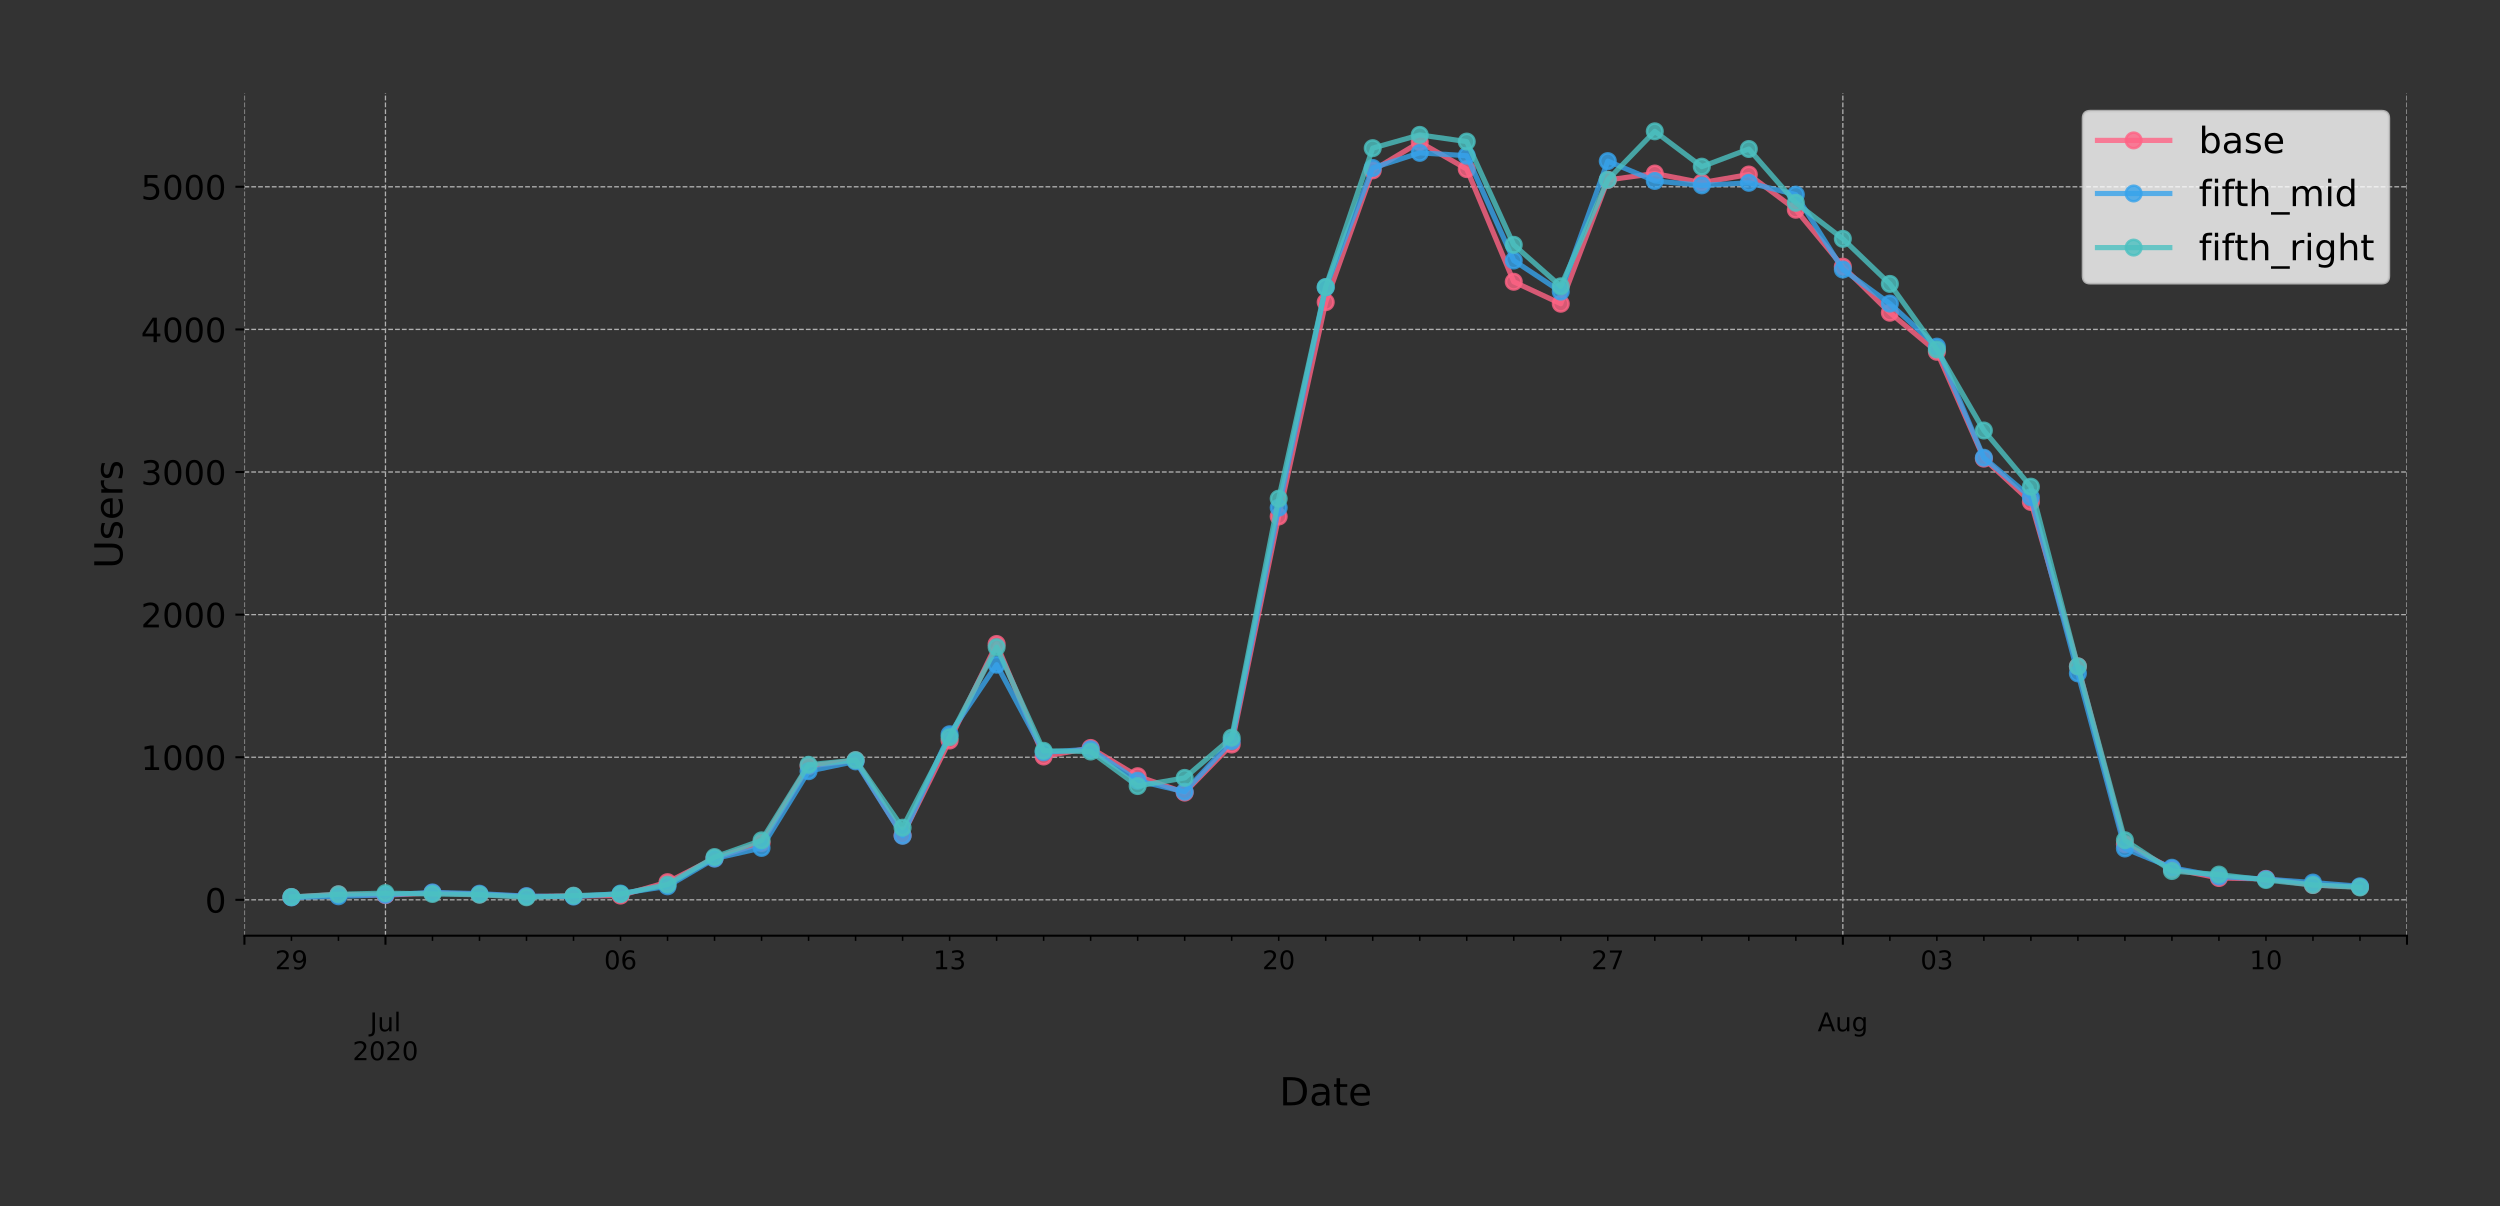 <?xml version="1.0" encoding="utf-8" standalone="no"?>
<!DOCTYPE svg PUBLIC "-//W3C//DTD SVG 1.1//EN"
  "http://www.w3.org/Graphics/SVG/1.1/DTD/svg11.dtd">
<!-- Created with matplotlib (https://matplotlib.org/) -->
<svg height="466.949pt" version="1.1" viewBox="0 0 967.602 466.949" width="967.602pt" xmlns="http://www.w3.org/2000/svg" xmlns:xlink="http://www.w3.org/1999/xlink">
 <rect x="0" y="0" width="967.602" height="466.949" fill="#333333" stroke="none"/>
 <defs>
  <style type="text/css">
*{stroke-linecap:butt;stroke-linejoin:round;}
  </style>
 </defs>
 <g id="figure_1">
  <g id="patch_1">
   <path d="M 0 466.949 
L 967.602 466.949 
L 967.602 0 
L 0 0 
z
" style="fill:none;"/>
  </g>
  <g id="axes_1">
   <g id="patch_2">
    <path d="M 94.602 362.16 
L 931.602 362.16 
L 931.602 36 
L 94.602 36 
z
" style="fill:none;"/>
   </g>
   <g id="matplotlib.axis_1">
    <g id="xtick_1">
     <g id="line2d_1">
      <path clip-path="url(#pa8a570c967)" d="M 94.602 362.16 
L 94.602 36 
" style="fill:none;stroke:#b0b0b0;stroke-dasharray:1.85,0.8;stroke-dashoffset:0;stroke-width:0.5;"/>
     </g>
     <g id="line2d_2">
      <defs>
       <path d="M 0 0 
L 0 3.5 
" id="m72b9959453" style="stroke:#000000;stroke-width:0.8;"/>
      </defs>
      <g>
       <use style="stroke:#000000;stroke-width:0.8;" x="94.602" xlink:href="#m72b9959453" y="362.16"/>
      </g>
     </g>
    </g>
    <g id="xtick_2">
     <g id="line2d_3">
      <path clip-path="url(#pa8a570c967)" d="M 149.189 362.16 
L 149.189 36 
" style="fill:none;stroke:#b0b0b0;stroke-dasharray:1.85,0.8;stroke-dashoffset:0;stroke-width:0.5;"/>
     </g>
     <g id="line2d_4">
      <g>
       <use style="stroke:#000000;stroke-width:0.8;" x="149.189" xlink:href="#m72b9959453" y="362.16"/>
      </g>
     </g>
     <g id="text_1">
      <!--  -->
      <g transform="translate(149.189 376.758)scale(0.1 -0.1)"/>
      <!--  -->
      <g transform="translate(149.189 387.956)scale(0.1 -0.1)"/>
      <!-- Jul -->
      <defs>
       <path d="M 9.812 72.906 
L 19.672 72.906 
L 19.672 5.078 
Q 19.672 -8.109 14.672 -14.062 
Q 9.672 -20.016 -1.422 -20.016 
L -5.172 -20.016 
L -5.172 -11.719 
L -2.094 -11.719 
Q 4.438 -11.719 7.125 -8.047 
Q 9.812 -4.391 9.812 5.078 
z
" id="DejaVuSans-74"/>
       <path d="M 8.5 21.578 
L 8.5 54.688 
L 17.484 54.688 
L 17.484 21.922 
Q 17.484 14.156 20.5 10.266 
Q 23.531 6.391 29.594 6.391 
Q 36.859 6.391 41.078 11.031 
Q 45.312 15.672 45.312 23.688 
L 45.312 54.688 
L 54.297 54.688 
L 54.297 0 
L 45.312 0 
L 45.312 8.406 
Q 42.047 3.422 37.719 1 
Q 33.406 -1.422 27.688 -1.422 
Q 18.266 -1.422 13.375 4.438 
Q 8.5 10.297 8.5 21.578 
z
M 31.109 56 
z
" id="DejaVuSans-117"/>
       <path d="M 9.422 75.984 
L 18.406 75.984 
L 18.406 0 
L 9.422 0 
z
" id="DejaVuSans-108"/>
      </defs>
      <g transform="translate(143.156 399.154)scale(0.1 -0.1)">
       <use xlink:href="#DejaVuSans-74"/>
       <use x="29.492" xlink:href="#DejaVuSans-117"/>
       <use x="92.871" xlink:href="#DejaVuSans-108"/>
      </g>
      <!-- 2020 -->
      <defs>
       <path d="M 19.188 8.297 
L 53.609 8.297 
L 53.609 0 
L 7.328 0 
L 7.328 8.297 
Q 12.938 14.109 22.625 23.891 
Q 32.328 33.688 34.812 36.531 
Q 39.547 41.844 41.422 45.531 
Q 43.312 49.219 43.312 52.781 
Q 43.312 58.594 39.234 62.25 
Q 35.156 65.922 28.609 65.922 
Q 23.969 65.922 18.812 64.312 
Q 13.672 62.703 7.812 59.422 
L 7.812 69.391 
Q 13.766 71.781 18.938 73 
Q 24.125 74.219 28.422 74.219 
Q 39.75 74.219 46.484 68.547 
Q 53.219 62.891 53.219 53.422 
Q 53.219 48.922 51.531 44.891 
Q 49.859 40.875 45.406 35.406 
Q 44.188 33.984 37.641 27.219 
Q 31.109 20.453 19.188 8.297 
z
" id="DejaVuSans-50"/>
       <path d="M 31.781 66.406 
Q 24.172 66.406 20.328 58.906 
Q 16.5 51.422 16.5 36.375 
Q 16.5 21.391 20.328 13.891 
Q 24.172 6.391 31.781 6.391 
Q 39.453 6.391 43.281 13.891 
Q 47.125 21.391 47.125 36.375 
Q 47.125 51.422 43.281 58.906 
Q 39.453 66.406 31.781 66.406 
z
M 31.781 74.219 
Q 44.047 74.219 50.516 64.516 
Q 56.984 54.828 56.984 36.375 
Q 56.984 17.969 50.516 8.266 
Q 44.047 -1.422 31.781 -1.422 
Q 19.531 -1.422 13.062 8.266 
Q 6.594 17.969 6.594 36.375 
Q 6.594 54.828 13.062 64.516 
Q 19.531 74.219 31.781 74.219 
z
" id="DejaVuSans-48"/>
      </defs>
      <g transform="translate(136.464 410.352)scale(0.1 -0.1)">
       <use xlink:href="#DejaVuSans-50"/>
       <use x="63.623" xlink:href="#DejaVuSans-48"/>
       <use x="127.246" xlink:href="#DejaVuSans-50"/>
       <use x="190.869" xlink:href="#DejaVuSans-48"/>
      </g>
     </g>
    </g>
    <g id="xtick_3">
     <g id="line2d_5">
      <path clip-path="url(#pa8a570c967)" d="M 713.254 362.16 
L 713.254 36 
" style="fill:none;stroke:#b0b0b0;stroke-dasharray:1.85,0.8;stroke-dashoffset:0;stroke-width:0.5;"/>
     </g>
     <g id="line2d_6">
      <g>
       <use style="stroke:#000000;stroke-width:0.8;" x="713.254" xlink:href="#m72b9959453" y="362.16"/>
      </g>
     </g>
     <g id="text_2">
      <!--  -->
      <g transform="translate(713.254 376.758)scale(0.1 -0.1)"/>
      <!--  -->
      <g transform="translate(713.254 387.956)scale(0.1 -0.1)"/>
      <!-- Aug -->
      <defs>
       <path d="M 34.188 63.188 
L 20.797 26.906 
L 47.609 26.906 
z
M 28.609 72.906 
L 39.797 72.906 
L 67.578 0 
L 57.328 0 
L 50.688 18.703 
L 17.828 18.703 
L 11.188 0 
L 0.781 0 
z
" id="DejaVuSans-65"/>
       <path d="M 45.406 27.984 
Q 45.406 37.75 41.375 43.109 
Q 37.359 48.484 30.078 48.484 
Q 22.859 48.484 18.828 43.109 
Q 14.797 37.75 14.797 27.984 
Q 14.797 18.266 18.828 12.891 
Q 22.859 7.516 30.078 7.516 
Q 37.359 7.516 41.375 12.891 
Q 45.406 18.266 45.406 27.984 
z
M 54.391 6.781 
Q 54.391 -7.172 48.188 -13.984 
Q 42 -20.797 29.203 -20.797 
Q 24.469 -20.797 20.266 -20.094 
Q 16.062 -19.391 12.109 -17.922 
L 12.109 -9.188 
Q 16.062 -11.328 19.922 -12.344 
Q 23.781 -13.375 27.781 -13.375 
Q 36.625 -13.375 41.016 -8.766 
Q 45.406 -4.156 45.406 5.172 
L 45.406 9.625 
Q 42.625 4.781 38.281 2.391 
Q 33.938 0 27.875 0 
Q 17.828 0 11.672 7.656 
Q 5.516 15.328 5.516 27.984 
Q 5.516 40.672 11.672 48.328 
Q 17.828 56 27.875 56 
Q 33.938 56 38.281 53.609 
Q 42.625 51.219 45.406 46.391 
L 45.406 54.688 
L 54.391 54.688 
z
" id="DejaVuSans-103"/>
      </defs>
      <g transform="translate(703.491 399.154)scale(0.1 -0.1)">
       <use xlink:href="#DejaVuSans-65"/>
       <use x="68.408" xlink:href="#DejaVuSans-117"/>
       <use x="131.787" xlink:href="#DejaVuSans-103"/>
      </g>
     </g>
    </g>
    <g id="xtick_4">
     <g id="line2d_7">
      <path clip-path="url(#pa8a570c967)" d="M 931.602 362.16 
L 931.602 36 
" style="fill:none;stroke:#b0b0b0;stroke-dasharray:1.85,0.8;stroke-dashoffset:0;stroke-width:0.5;"/>
     </g>
     <g id="line2d_8">
      <g>
       <use style="stroke:#000000;stroke-width:0.8;" x="931.602" xlink:href="#m72b9959453" y="362.16"/>
      </g>
     </g>
    </g>
    <g id="xtick_5">
     <g id="line2d_9">
      <defs>
       <path d="M 0 0 
L 0 2 
" id="m3f2c680d1b" style="stroke:#000000;stroke-width:0.6;"/>
      </defs>
      <g>
       <use style="stroke:#000000;stroke-width:0.6;" x="112.798" xlink:href="#m3f2c680d1b" y="362.16"/>
      </g>
     </g>
     <g id="text_3">
      <!-- 29 -->
      <defs>
       <path d="M 10.984 1.516 
L 10.984 10.5 
Q 14.703 8.734 18.5 7.812 
Q 22.312 6.891 25.984 6.891 
Q 35.75 6.891 40.891 13.453 
Q 46.047 20.016 46.781 33.406 
Q 43.953 29.203 39.594 26.953 
Q 35.25 24.703 29.984 24.703 
Q 19.047 24.703 12.672 31.312 
Q 6.297 37.938 6.297 49.422 
Q 6.297 60.641 12.938 67.422 
Q 19.578 74.219 30.609 74.219 
Q 43.266 74.219 49.922 64.516 
Q 56.594 54.828 56.594 36.375 
Q 56.594 19.141 48.406 8.859 
Q 40.234 -1.422 26.422 -1.422 
Q 22.703 -1.422 18.891 -0.688 
Q 15.094 0.047 10.984 1.516 
z
M 30.609 32.422 
Q 37.25 32.422 41.125 36.953 
Q 45.016 41.5 45.016 49.422 
Q 45.016 57.281 41.125 61.844 
Q 37.25 66.406 30.609 66.406 
Q 23.969 66.406 20.094 61.844 
Q 16.219 57.281 16.219 49.422 
Q 16.219 41.5 20.094 36.953 
Q 23.969 32.422 30.609 32.422 
z
" id="DejaVuSans-57"/>
      </defs>
      <g transform="translate(106.435 375.158)scale(0.1 -0.1)">
       <use xlink:href="#DejaVuSans-50"/>
       <use x="63.623" xlink:href="#DejaVuSans-57"/>
      </g>
     </g>
    </g>
    <g id="xtick_6">
     <g id="line2d_10">
      <g>
       <use style="stroke:#000000;stroke-width:0.6;" x="130.993" xlink:href="#m3f2c680d1b" y="362.16"/>
      </g>
     </g>
    </g>
    <g id="xtick_7">
     <g id="line2d_11">
      <g>
       <use style="stroke:#000000;stroke-width:0.6;" x="167.385" xlink:href="#m3f2c680d1b" y="362.16"/>
      </g>
     </g>
    </g>
    <g id="xtick_8">
     <g id="line2d_12">
      <g>
       <use style="stroke:#000000;stroke-width:0.6;" x="185.58" xlink:href="#m3f2c680d1b" y="362.16"/>
      </g>
     </g>
    </g>
    <g id="xtick_9">
     <g id="line2d_13">
      <g>
       <use style="stroke:#000000;stroke-width:0.6;" x="203.776" xlink:href="#m3f2c680d1b" y="362.16"/>
      </g>
     </g>
    </g>
    <g id="xtick_10">
     <g id="line2d_14">
      <g>
       <use style="stroke:#000000;stroke-width:0.6;" x="221.972" xlink:href="#m3f2c680d1b" y="362.16"/>
      </g>
     </g>
    </g>
    <g id="xtick_11">
     <g id="line2d_15">
      <g>
       <use style="stroke:#000000;stroke-width:0.6;" x="240.167" xlink:href="#m3f2c680d1b" y="362.16"/>
      </g>
     </g>
     <g id="text_4">
      <!-- 06 -->
      <defs>
       <path d="M 33.016 40.375 
Q 26.375 40.375 22.484 35.828 
Q 18.609 31.297 18.609 23.391 
Q 18.609 15.531 22.484 10.953 
Q 26.375 6.391 33.016 6.391 
Q 39.656 6.391 43.531 10.953 
Q 47.406 15.531 47.406 23.391 
Q 47.406 31.297 43.531 35.828 
Q 39.656 40.375 33.016 40.375 
z
M 52.594 71.297 
L 52.594 62.312 
Q 48.875 64.062 45.094 64.984 
Q 41.312 65.922 37.594 65.922 
Q 27.828 65.922 22.672 59.328 
Q 17.531 52.734 16.797 39.406 
Q 19.672 43.656 24.016 45.922 
Q 28.375 48.188 33.594 48.188 
Q 44.578 48.188 50.953 41.516 
Q 57.328 34.859 57.328 23.391 
Q 57.328 12.156 50.688 5.359 
Q 44.047 -1.422 33.016 -1.422 
Q 20.359 -1.422 13.672 8.266 
Q 6.984 17.969 6.984 36.375 
Q 6.984 53.656 15.188 63.938 
Q 23.391 74.219 37.203 74.219 
Q 40.922 74.219 44.703 73.484 
Q 48.484 72.75 52.594 71.297 
z
" id="DejaVuSans-54"/>
      </defs>
      <g transform="translate(233.805 375.158)scale(0.1 -0.1)">
       <use xlink:href="#DejaVuSans-48"/>
       <use x="63.623" xlink:href="#DejaVuSans-54"/>
      </g>
     </g>
    </g>
    <g id="xtick_12">
     <g id="line2d_16">
      <g>
       <use style="stroke:#000000;stroke-width:0.6;" x="258.363" xlink:href="#m3f2c680d1b" y="362.16"/>
      </g>
     </g>
    </g>
    <g id="xtick_13">
     <g id="line2d_17">
      <g>
       <use style="stroke:#000000;stroke-width:0.6;" x="276.559" xlink:href="#m3f2c680d1b" y="362.16"/>
      </g>
     </g>
    </g>
    <g id="xtick_14">
     <g id="line2d_18">
      <g>
       <use style="stroke:#000000;stroke-width:0.6;" x="294.754" xlink:href="#m3f2c680d1b" y="362.16"/>
      </g>
     </g>
    </g>
    <g id="xtick_15">
     <g id="line2d_19">
      <g>
       <use style="stroke:#000000;stroke-width:0.6;" x="312.95" xlink:href="#m3f2c680d1b" y="362.16"/>
      </g>
     </g>
    </g>
    <g id="xtick_16">
     <g id="line2d_20">
      <g>
       <use style="stroke:#000000;stroke-width:0.6;" x="331.146" xlink:href="#m3f2c680d1b" y="362.16"/>
      </g>
     </g>
    </g>
    <g id="xtick_17">
     <g id="line2d_21">
      <g>
       <use style="stroke:#000000;stroke-width:0.6;" x="349.341" xlink:href="#m3f2c680d1b" y="362.16"/>
      </g>
     </g>
    </g>
    <g id="xtick_18">
     <g id="line2d_22">
      <g>
       <use style="stroke:#000000;stroke-width:0.6;" x="367.537" xlink:href="#m3f2c680d1b" y="362.16"/>
      </g>
     </g>
     <g id="text_5">
      <!-- 13 -->
      <defs>
       <path d="M 12.406 8.297 
L 28.516 8.297 
L 28.516 63.922 
L 10.984 60.406 
L 10.984 69.391 
L 28.422 72.906 
L 38.281 72.906 
L 38.281 8.297 
L 54.391 8.297 
L 54.391 0 
L 12.406 0 
z
" id="DejaVuSans-49"/>
       <path d="M 40.578 39.312 
Q 47.656 37.797 51.625 33 
Q 55.609 28.219 55.609 21.188 
Q 55.609 10.406 48.188 4.484 
Q 40.766 -1.422 27.094 -1.422 
Q 22.516 -1.422 17.656 -0.516 
Q 12.797 0.391 7.625 2.203 
L 7.625 11.719 
Q 11.719 9.328 16.594 8.109 
Q 21.484 6.891 26.812 6.891 
Q 36.078 6.891 40.938 10.547 
Q 45.797 14.203 45.797 21.188 
Q 45.797 27.641 41.281 31.266 
Q 36.766 34.906 28.719 34.906 
L 20.219 34.906 
L 20.219 43.016 
L 29.109 43.016 
Q 36.375 43.016 40.234 45.922 
Q 44.094 48.828 44.094 54.297 
Q 44.094 59.906 40.109 62.906 
Q 36.141 65.922 28.719 65.922 
Q 24.656 65.922 20.016 65.031 
Q 15.375 64.156 9.812 62.312 
L 9.812 71.094 
Q 15.438 72.656 20.344 73.438 
Q 25.25 74.219 29.594 74.219 
Q 40.828 74.219 47.359 69.109 
Q 53.906 64.016 53.906 55.328 
Q 53.906 49.266 50.438 45.094 
Q 46.969 40.922 40.578 39.312 
z
" id="DejaVuSans-51"/>
      </defs>
      <g transform="translate(361.174 375.158)scale(0.1 -0.1)">
       <use xlink:href="#DejaVuSans-49"/>
       <use x="63.623" xlink:href="#DejaVuSans-51"/>
      </g>
     </g>
    </g>
    <g id="xtick_19">
     <g id="line2d_23">
      <g>
       <use style="stroke:#000000;stroke-width:0.6;" x="385.733" xlink:href="#m3f2c680d1b" y="362.16"/>
      </g>
     </g>
    </g>
    <g id="xtick_20">
     <g id="line2d_24">
      <g>
       <use style="stroke:#000000;stroke-width:0.6;" x="403.928" xlink:href="#m3f2c680d1b" y="362.16"/>
      </g>
     </g>
    </g>
    <g id="xtick_21">
     <g id="line2d_25">
      <g>
       <use style="stroke:#000000;stroke-width:0.6;" x="422.124" xlink:href="#m3f2c680d1b" y="362.16"/>
      </g>
     </g>
    </g>
    <g id="xtick_22">
     <g id="line2d_26">
      <g>
       <use style="stroke:#000000;stroke-width:0.6;" x="440.32" xlink:href="#m3f2c680d1b" y="362.16"/>
      </g>
     </g>
    </g>
    <g id="xtick_23">
     <g id="line2d_27">
      <g>
       <use style="stroke:#000000;stroke-width:0.6;" x="458.515" xlink:href="#m3f2c680d1b" y="362.16"/>
      </g>
     </g>
    </g>
    <g id="xtick_24">
     <g id="line2d_28">
      <g>
       <use style="stroke:#000000;stroke-width:0.6;" x="476.711" xlink:href="#m3f2c680d1b" y="362.16"/>
      </g>
     </g>
    </g>
    <g id="xtick_25">
     <g id="line2d_29">
      <g>
       <use style="stroke:#000000;stroke-width:0.6;" x="494.907" xlink:href="#m3f2c680d1b" y="362.16"/>
      </g>
     </g>
     <g id="text_6">
      <!-- 20 -->
      <g transform="translate(488.544 375.158)scale(0.1 -0.1)">
       <use xlink:href="#DejaVuSans-50"/>
       <use x="63.623" xlink:href="#DejaVuSans-48"/>
      </g>
     </g>
    </g>
    <g id="xtick_26">
     <g id="line2d_30">
      <g>
       <use style="stroke:#000000;stroke-width:0.6;" x="513.102" xlink:href="#m3f2c680d1b" y="362.16"/>
      </g>
     </g>
    </g>
    <g id="xtick_27">
     <g id="line2d_31">
      <g>
       <use style="stroke:#000000;stroke-width:0.6;" x="531.298" xlink:href="#m3f2c680d1b" y="362.16"/>
      </g>
     </g>
    </g>
    <g id="xtick_28">
     <g id="line2d_32">
      <g>
       <use style="stroke:#000000;stroke-width:0.6;" x="549.493" xlink:href="#m3f2c680d1b" y="362.16"/>
      </g>
     </g>
    </g>
    <g id="xtick_29">
     <g id="line2d_33">
      <g>
       <use style="stroke:#000000;stroke-width:0.6;" x="567.689" xlink:href="#m3f2c680d1b" y="362.16"/>
      </g>
     </g>
    </g>
    <g id="xtick_30">
     <g id="line2d_34">
      <g>
       <use style="stroke:#000000;stroke-width:0.6;" x="585.885" xlink:href="#m3f2c680d1b" y="362.16"/>
      </g>
     </g>
    </g>
    <g id="xtick_31">
     <g id="line2d_35">
      <g>
       <use style="stroke:#000000;stroke-width:0.6;" x="604.08" xlink:href="#m3f2c680d1b" y="362.16"/>
      </g>
     </g>
    </g>
    <g id="xtick_32">
     <g id="line2d_36">
      <g>
       <use style="stroke:#000000;stroke-width:0.6;" x="622.276" xlink:href="#m3f2c680d1b" y="362.16"/>
      </g>
     </g>
     <g id="text_7">
      <!-- 27 -->
      <defs>
       <path d="M 8.203 72.906 
L 55.078 72.906 
L 55.078 68.703 
L 28.609 0 
L 18.312 0 
L 43.219 64.594 
L 8.203 64.594 
z
" id="DejaVuSans-55"/>
      </defs>
      <g transform="translate(615.914 375.158)scale(0.1 -0.1)">
       <use xlink:href="#DejaVuSans-50"/>
       <use x="63.623" xlink:href="#DejaVuSans-55"/>
      </g>
     </g>
    </g>
    <g id="xtick_33">
     <g id="line2d_37">
      <g>
       <use style="stroke:#000000;stroke-width:0.6;" x="640.472" xlink:href="#m3f2c680d1b" y="362.16"/>
      </g>
     </g>
    </g>
    <g id="xtick_34">
     <g id="line2d_38">
      <g>
       <use style="stroke:#000000;stroke-width:0.6;" x="658.667" xlink:href="#m3f2c680d1b" y="362.16"/>
      </g>
     </g>
    </g>
    <g id="xtick_35">
     <g id="line2d_39">
      <g>
       <use style="stroke:#000000;stroke-width:0.6;" x="676.863" xlink:href="#m3f2c680d1b" y="362.16"/>
      </g>
     </g>
    </g>
    <g id="xtick_36">
     <g id="line2d_40">
      <g>
       <use style="stroke:#000000;stroke-width:0.6;" x="695.059" xlink:href="#m3f2c680d1b" y="362.16"/>
      </g>
     </g>
    </g>
    <g id="xtick_37">
     <g id="line2d_41">
      <g>
       <use style="stroke:#000000;stroke-width:0.6;" x="731.45" xlink:href="#m3f2c680d1b" y="362.16"/>
      </g>
     </g>
    </g>
    <g id="xtick_38">
     <g id="line2d_42">
      <g>
       <use style="stroke:#000000;stroke-width:0.6;" x="749.646" xlink:href="#m3f2c680d1b" y="362.16"/>
      </g>
     </g>
     <g id="text_8">
      <!-- 03 -->
      <g transform="translate(743.283 375.158)scale(0.1 -0.1)">
       <use xlink:href="#DejaVuSans-48"/>
       <use x="63.623" xlink:href="#DejaVuSans-51"/>
      </g>
     </g>
    </g>
    <g id="xtick_39">
     <g id="line2d_43">
      <g>
       <use style="stroke:#000000;stroke-width:0.6;" x="767.841" xlink:href="#m3f2c680d1b" y="362.16"/>
      </g>
     </g>
    </g>
    <g id="xtick_40">
     <g id="line2d_44">
      <g>
       <use style="stroke:#000000;stroke-width:0.6;" x="786.037" xlink:href="#m3f2c680d1b" y="362.16"/>
      </g>
     </g>
    </g>
    <g id="xtick_41">
     <g id="line2d_45">
      <g>
       <use style="stroke:#000000;stroke-width:0.6;" x="804.233" xlink:href="#m3f2c680d1b" y="362.16"/>
      </g>
     </g>
    </g>
    <g id="xtick_42">
     <g id="line2d_46">
      <g>
       <use style="stroke:#000000;stroke-width:0.6;" x="822.428" xlink:href="#m3f2c680d1b" y="362.16"/>
      </g>
     </g>
    </g>
    <g id="xtick_43">
     <g id="line2d_47">
      <g>
       <use style="stroke:#000000;stroke-width:0.6;" x="840.624" xlink:href="#m3f2c680d1b" y="362.16"/>
      </g>
     </g>
    </g>
    <g id="xtick_44">
     <g id="line2d_48">
      <g>
       <use style="stroke:#000000;stroke-width:0.6;" x="858.82" xlink:href="#m3f2c680d1b" y="362.16"/>
      </g>
     </g>
    </g>
    <g id="xtick_45">
     <g id="line2d_49">
      <g>
       <use style="stroke:#000000;stroke-width:0.6;" x="877.015" xlink:href="#m3f2c680d1b" y="362.16"/>
      </g>
     </g>
     <g id="text_9">
      <!-- 10 -->
      <g transform="translate(870.653 375.158)scale(0.1 -0.1)">
       <use xlink:href="#DejaVuSans-49"/>
       <use x="63.623" xlink:href="#DejaVuSans-48"/>
      </g>
     </g>
    </g>
    <g id="xtick_46">
     <g id="line2d_50">
      <g>
       <use style="stroke:#000000;stroke-width:0.6;" x="895.211" xlink:href="#m3f2c680d1b" y="362.16"/>
      </g>
     </g>
    </g>
    <g id="xtick_47">
     <g id="line2d_51">
      <g>
       <use style="stroke:#000000;stroke-width:0.6;" x="913.407" xlink:href="#m3f2c680d1b" y="362.16"/>
      </g>
     </g>
    </g>
    <g id="text_10">
     <!-- Date -->
     <defs>
      <path d="M 19.672 64.797 
L 19.672 8.109 
L 31.594 8.109 
Q 46.688 8.109 53.688 14.938 
Q 60.688 21.781 60.688 36.531 
Q 60.688 51.172 53.688 57.984 
Q 46.688 64.797 31.594 64.797 
z
M 9.812 72.906 
L 30.078 72.906 
Q 51.266 72.906 61.172 64.094 
Q 71.094 55.281 71.094 36.531 
Q 71.094 17.672 61.125 8.828 
Q 51.172 0 30.078 0 
L 9.812 0 
z
" id="DejaVuSans-68"/>
      <path d="M 34.281 27.484 
Q 23.391 27.484 19.188 25 
Q 14.984 22.516 14.984 16.5 
Q 14.984 11.719 18.141 8.906 
Q 21.297 6.109 26.703 6.109 
Q 34.188 6.109 38.703 11.406 
Q 43.219 16.703 43.219 25.484 
L 43.219 27.484 
z
M 52.203 31.203 
L 52.203 0 
L 43.219 0 
L 43.219 8.297 
Q 40.141 3.328 35.547 0.953 
Q 30.953 -1.422 24.312 -1.422 
Q 15.922 -1.422 10.953 3.297 
Q 6 8.016 6 15.922 
Q 6 25.141 12.172 29.828 
Q 18.359 34.516 30.609 34.516 
L 43.219 34.516 
L 43.219 35.406 
Q 43.219 41.609 39.141 45 
Q 35.062 48.391 27.688 48.391 
Q 23 48.391 18.547 47.266 
Q 14.109 46.141 10.016 43.891 
L 10.016 52.203 
Q 14.938 54.109 19.578 55.047 
Q 24.219 56 28.609 56 
Q 40.484 56 46.344 49.844 
Q 52.203 43.703 52.203 31.203 
z
" id="DejaVuSans-97"/>
      <path d="M 18.312 70.219 
L 18.312 54.688 
L 36.812 54.688 
L 36.812 47.703 
L 18.312 47.703 
L 18.312 18.016 
Q 18.312 11.328 20.141 9.422 
Q 21.969 7.516 27.594 7.516 
L 36.812 7.516 
L 36.812 0 
L 27.594 0 
Q 17.188 0 13.234 3.875 
Q 9.281 7.766 9.281 18.016 
L 9.281 47.703 
L 2.688 47.703 
L 2.688 54.688 
L 9.281 54.688 
L 9.281 70.219 
z
" id="DejaVuSans-116"/>
      <path d="M 56.203 29.594 
L 56.203 25.203 
L 14.891 25.203 
Q 15.484 15.922 20.484 11.062 
Q 25.484 6.203 34.422 6.203 
Q 39.594 6.203 44.453 7.469 
Q 49.312 8.734 54.109 11.281 
L 54.109 2.781 
Q 49.266 0.734 44.188 -0.344 
Q 39.109 -1.422 33.891 -1.422 
Q 20.797 -1.422 13.156 6.188 
Q 5.516 13.812 5.516 26.812 
Q 5.516 40.234 12.766 48.109 
Q 20.016 56 32.328 56 
Q 43.359 56 49.781 48.891 
Q 56.203 41.797 56.203 29.594 
z
M 47.219 32.234 
Q 47.125 39.594 43.094 43.984 
Q 39.062 48.391 32.422 48.391 
Q 24.906 48.391 20.391 44.141 
Q 15.875 39.891 15.188 32.172 
z
" id="DejaVuSans-101"/>
     </defs>
     <g transform="translate(495.176 427.829)scale(0.15 -0.15)">
      <use xlink:href="#DejaVuSans-68"/>
      <use x="77.002" xlink:href="#DejaVuSans-97"/>
      <use x="138.281" xlink:href="#DejaVuSans-116"/>
      <use x="177.49" xlink:href="#DejaVuSans-101"/>
     </g>
    </g>
   </g>
   <g id="matplotlib.axis_2">
    <g id="ytick_1">
     <g id="line2d_52">
      <path clip-path="url(#pa8a570c967)" d="M 94.602 348.273 
L 931.602 348.273 
" style="fill:none;stroke:#b0b0b0;stroke-dasharray:1.85,0.8;stroke-dashoffset:0;stroke-width:0.5;"/>
     </g>
     <g id="line2d_53">
      <defs>
       <path d="M 0 0 
L -3.5 0 
" id="m1c4f5cbe55" style="stroke:#000000;stroke-width:0.8;"/>
      </defs>
      <g>
       <use style="stroke:#000000;stroke-width:0.8;" x="94.602" xlink:href="#m1c4f5cbe55" y="348.273"/>
      </g>
     </g>
     <g id="text_11">
      <!-- 0 -->
      <g transform="translate(79.331 353.212)scale(0.13 -0.13)">
       <use xlink:href="#DejaVuSans-48"/>
      </g>
     </g>
    </g>
    <g id="ytick_2">
     <g id="line2d_54">
      <path clip-path="url(#pa8a570c967)" d="M 94.602 293.078 
L 931.602 293.078 
" style="fill:none;stroke:#b0b0b0;stroke-dasharray:1.85,0.8;stroke-dashoffset:0;stroke-width:0.5;"/>
     </g>
     <g id="line2d_55">
      <g>
       <use style="stroke:#000000;stroke-width:0.8;" x="94.602" xlink:href="#m1c4f5cbe55" y="293.078"/>
      </g>
     </g>
     <g id="text_12">
      <!-- 1000 -->
      <g transform="translate(54.517 298.017)scale(0.13 -0.13)">
       <use xlink:href="#DejaVuSans-49"/>
       <use x="63.623" xlink:href="#DejaVuSans-48"/>
       <use x="127.246" xlink:href="#DejaVuSans-48"/>
       <use x="190.869" xlink:href="#DejaVuSans-48"/>
      </g>
     </g>
    </g>
    <g id="ytick_3">
     <g id="line2d_56">
      <path clip-path="url(#pa8a570c967)" d="M 94.602 237.882 
L 931.602 237.882 
" style="fill:none;stroke:#b0b0b0;stroke-dasharray:1.85,0.8;stroke-dashoffset:0;stroke-width:0.5;"/>
     </g>
     <g id="line2d_57">
      <g>
       <use style="stroke:#000000;stroke-width:0.8;" x="94.602" xlink:href="#m1c4f5cbe55" y="237.882"/>
      </g>
     </g>
     <g id="text_13">
      <!-- 2000 -->
      <g transform="translate(54.517 242.821)scale(0.13 -0.13)">
       <use xlink:href="#DejaVuSans-50"/>
       <use x="63.623" xlink:href="#DejaVuSans-48"/>
       <use x="127.246" xlink:href="#DejaVuSans-48"/>
       <use x="190.869" xlink:href="#DejaVuSans-48"/>
      </g>
     </g>
    </g>
    <g id="ytick_4">
     <g id="line2d_58">
      <path clip-path="url(#pa8a570c967)" d="M 94.602 182.687 
L 931.602 182.687 
" style="fill:none;stroke:#b0b0b0;stroke-dasharray:1.85,0.8;stroke-dashoffset:0;stroke-width:0.5;"/>
     </g>
     <g id="line2d_59">
      <g>
       <use style="stroke:#000000;stroke-width:0.8;" x="94.602" xlink:href="#m1c4f5cbe55" y="182.687"/>
      </g>
     </g>
     <g id="text_14">
      <!-- 3000 -->
      <g transform="translate(54.517 187.626)scale(0.13 -0.13)">
       <use xlink:href="#DejaVuSans-51"/>
       <use x="63.623" xlink:href="#DejaVuSans-48"/>
       <use x="127.246" xlink:href="#DejaVuSans-48"/>
       <use x="190.869" xlink:href="#DejaVuSans-48"/>
      </g>
     </g>
    </g>
    <g id="ytick_5">
     <g id="line2d_60">
      <path clip-path="url(#pa8a570c967)" d="M 94.602 127.492 
L 931.602 127.492 
" style="fill:none;stroke:#b0b0b0;stroke-dasharray:1.85,0.8;stroke-dashoffset:0;stroke-width:0.5;"/>
     </g>
     <g id="line2d_61">
      <g>
       <use style="stroke:#000000;stroke-width:0.8;" x="94.602" xlink:href="#m1c4f5cbe55" y="127.492"/>
      </g>
     </g>
     <g id="text_15">
      <!-- 4000 -->
      <defs>
       <path d="M 37.797 64.312 
L 12.891 25.391 
L 37.797 25.391 
z
M 35.203 72.906 
L 47.609 72.906 
L 47.609 25.391 
L 58.016 25.391 
L 58.016 17.188 
L 47.609 17.188 
L 47.609 0 
L 37.797 0 
L 37.797 17.188 
L 4.891 17.188 
L 4.891 26.703 
z
" id="DejaVuSans-52"/>
      </defs>
      <g transform="translate(54.517 132.431)scale(0.13 -0.13)">
       <use xlink:href="#DejaVuSans-52"/>
       <use x="63.623" xlink:href="#DejaVuSans-48"/>
       <use x="127.246" xlink:href="#DejaVuSans-48"/>
       <use x="190.869" xlink:href="#DejaVuSans-48"/>
      </g>
     </g>
    </g>
    <g id="ytick_6">
     <g id="line2d_62">
      <path clip-path="url(#pa8a570c967)" d="M 94.602 72.296 
L 931.602 72.296 
" style="fill:none;stroke:#b0b0b0;stroke-dasharray:1.85,0.8;stroke-dashoffset:0;stroke-width:0.5;"/>
     </g>
     <g id="line2d_63">
      <g>
       <use style="stroke:#000000;stroke-width:0.8;" x="94.602" xlink:href="#m1c4f5cbe55" y="72.296"/>
      </g>
     </g>
     <g id="text_16">
      <!-- 5000 -->
      <defs>
       <path d="M 10.797 72.906 
L 49.516 72.906 
L 49.516 64.594 
L 19.828 64.594 
L 19.828 46.734 
Q 21.969 47.469 24.109 47.828 
Q 26.266 48.188 28.422 48.188 
Q 40.625 48.188 47.75 41.5 
Q 54.891 34.812 54.891 23.391 
Q 54.891 11.625 47.562 5.094 
Q 40.234 -1.422 26.906 -1.422 
Q 22.312 -1.422 17.547 -0.641 
Q 12.797 0.141 7.719 1.703 
L 7.719 11.625 
Q 12.109 9.234 16.797 8.062 
Q 21.484 6.891 26.703 6.891 
Q 35.156 6.891 40.078 11.328 
Q 45.016 15.766 45.016 23.391 
Q 45.016 31 40.078 35.438 
Q 35.156 39.891 26.703 39.891 
Q 22.75 39.891 18.812 39.016 
Q 14.891 38.141 10.797 36.281 
z
" id="DejaVuSans-53"/>
      </defs>
      <g transform="translate(54.517 77.235)scale(0.13 -0.13)">
       <use xlink:href="#DejaVuSans-53"/>
       <use x="63.623" xlink:href="#DejaVuSans-48"/>
       <use x="127.246" xlink:href="#DejaVuSans-48"/>
       <use x="190.869" xlink:href="#DejaVuSans-48"/>
      </g>
     </g>
    </g>
    <g id="text_17">
     <!-- Users -->
     <defs>
      <path d="M 8.688 72.906 
L 18.609 72.906 
L 18.609 28.609 
Q 18.609 16.891 22.844 11.734 
Q 27.094 6.594 36.625 6.594 
Q 46.094 6.594 50.344 11.734 
Q 54.594 16.891 54.594 28.609 
L 54.594 72.906 
L 64.5 72.906 
L 64.5 27.391 
Q 64.5 13.141 57.438 5.859 
Q 50.391 -1.422 36.625 -1.422 
Q 22.797 -1.422 15.734 5.859 
Q 8.688 13.141 8.688 27.391 
z
" id="DejaVuSans-85"/>
      <path d="M 44.281 53.078 
L 44.281 44.578 
Q 40.484 46.531 36.375 47.5 
Q 32.281 48.484 27.875 48.484 
Q 21.188 48.484 17.844 46.438 
Q 14.5 44.391 14.5 40.281 
Q 14.5 37.156 16.891 35.375 
Q 19.281 33.594 26.516 31.984 
L 29.594 31.297 
Q 39.156 29.25 43.188 25.516 
Q 47.219 21.781 47.219 15.094 
Q 47.219 7.469 41.188 3.016 
Q 35.156 -1.422 24.609 -1.422 
Q 20.219 -1.422 15.453 -0.562 
Q 10.688 0.297 5.422 2 
L 5.422 11.281 
Q 10.406 8.688 15.234 7.391 
Q 20.062 6.109 24.812 6.109 
Q 31.156 6.109 34.562 8.281 
Q 37.984 10.453 37.984 14.406 
Q 37.984 18.062 35.516 20.016 
Q 33.062 21.969 24.703 23.781 
L 21.578 24.516 
Q 13.234 26.266 9.516 29.906 
Q 5.812 33.547 5.812 39.891 
Q 5.812 47.609 11.281 51.797 
Q 16.75 56 26.812 56 
Q 31.781 56 36.172 55.266 
Q 40.578 54.547 44.281 53.078 
z
" id="DejaVuSans-115"/>
      <path d="M 41.109 46.297 
Q 39.594 47.172 37.812 47.578 
Q 36.031 48 33.891 48 
Q 26.266 48 22.188 43.047 
Q 18.109 38.094 18.109 28.812 
L 18.109 0 
L 9.078 0 
L 9.078 54.688 
L 18.109 54.688 
L 18.109 46.188 
Q 20.953 51.172 25.484 53.578 
Q 30.031 56 36.531 56 
Q 37.453 56 38.578 55.875 
Q 39.703 55.766 41.062 55.516 
z
" id="DejaVuSans-114"/>
     </defs>
     <g transform="translate(47.398 220.081)rotate(-90)scale(0.15 -0.15)">
      <use xlink:href="#DejaVuSans-85"/>
      <use x="73.193" xlink:href="#DejaVuSans-115"/>
      <use x="125.293" xlink:href="#DejaVuSans-101"/>
      <use x="186.816" xlink:href="#DejaVuSans-114"/>
      <use x="227.93" xlink:href="#DejaVuSans-115"/>
     </g>
    </g>
   </g>
   <g id="line2d_64">
    <path clip-path="url(#pa8a570c967)" d="M 112.798 347.224 
L 130.993 346.175 
L 149.189 346.451 
L 167.385 345.623 
L 185.58 346.175 
L 203.776 347.003 
L 221.972 346.783 
L 240.167 346.617 
L 258.363 341.429 
L 276.559 332.156 
L 294.754 326.25 
L 312.95 296.5 
L 331.146 294.292 
L 349.341 323.325 
L 367.537 286.62 
L 385.733 249.253 
L 403.928 292.802 
L 422.124 289.49 
L 440.32 300.419 
L 458.515 306.766 
L 476.711 288.165 
L 494.907 199.908 
L 513.102 116.949 
L 531.298 65.949 
L 549.493 55.02 
L 567.689 65.452 
L 585.885 109.056 
L 604.08 117.557 
L 622.276 69.647 
L 640.472 67.163 
L 658.667 70.696 
L 676.863 67.55 
L 695.059 81.183 
L 713.254 103.206 
L 731.45 121.034 
L 749.646 136.157 
L 767.841 177.499 
L 786.037 194.278 
L 804.233 257.918 
L 822.428 326.747 
L 840.624 336.24 
L 858.82 339.828 
L 877.015 340.159 
L 895.211 342.533 
L 913.407 343.305 
" style="fill:none;stroke:#ff6384;stroke-linecap:square;stroke-opacity:0.8;stroke-width:2;"/>
    <defs>
     <path d="M 0 3 
C 0.796 3 1.559 2.684 2.121 2.121 
C 2.684 1.559 3 0.796 3 0 
C 3 -0.796 2.684 -1.559 2.121 -2.121 
C 1.559 -2.684 0.796 -3 0 -3 
C -0.796 -3 -1.559 -2.684 -2.121 -2.121 
C -2.684 -1.559 -3 -0.796 -3 0 
C -3 0.796 -2.684 1.559 -2.121 2.121 
C -1.559 2.684 -0.796 3 0 3 
z
" id="mf365b571bc" style="stroke:#ff6384;stroke-opacity:0.8;"/>
    </defs>
    <g clip-path="url(#pa8a570c967)">
     <use style="fill:#ff6384;fill-opacity:0.8;stroke:#ff6384;stroke-opacity:0.8;" x="112.798" xlink:href="#mf365b571bc" y="347.224"/>
     <use style="fill:#ff6384;fill-opacity:0.8;stroke:#ff6384;stroke-opacity:0.8;" x="130.993" xlink:href="#mf365b571bc" y="346.175"/>
     <use style="fill:#ff6384;fill-opacity:0.8;stroke:#ff6384;stroke-opacity:0.8;" x="149.189" xlink:href="#mf365b571bc" y="346.451"/>
     <use style="fill:#ff6384;fill-opacity:0.8;stroke:#ff6384;stroke-opacity:0.8;" x="167.385" xlink:href="#mf365b571bc" y="345.623"/>
     <use style="fill:#ff6384;fill-opacity:0.8;stroke:#ff6384;stroke-opacity:0.8;" x="185.58" xlink:href="#mf365b571bc" y="346.175"/>
     <use style="fill:#ff6384;fill-opacity:0.8;stroke:#ff6384;stroke-opacity:0.8;" x="203.776" xlink:href="#mf365b571bc" y="347.003"/>
     <use style="fill:#ff6384;fill-opacity:0.8;stroke:#ff6384;stroke-opacity:0.8;" x="221.972" xlink:href="#mf365b571bc" y="346.783"/>
     <use style="fill:#ff6384;fill-opacity:0.8;stroke:#ff6384;stroke-opacity:0.8;" x="240.167" xlink:href="#mf365b571bc" y="346.617"/>
     <use style="fill:#ff6384;fill-opacity:0.8;stroke:#ff6384;stroke-opacity:0.8;" x="258.363" xlink:href="#mf365b571bc" y="341.429"/>
     <use style="fill:#ff6384;fill-opacity:0.8;stroke:#ff6384;stroke-opacity:0.8;" x="276.559" xlink:href="#mf365b571bc" y="332.156"/>
     <use style="fill:#ff6384;fill-opacity:0.8;stroke:#ff6384;stroke-opacity:0.8;" x="294.754" xlink:href="#mf365b571bc" y="326.25"/>
     <use style="fill:#ff6384;fill-opacity:0.8;stroke:#ff6384;stroke-opacity:0.8;" x="312.95" xlink:href="#mf365b571bc" y="296.5"/>
     <use style="fill:#ff6384;fill-opacity:0.8;stroke:#ff6384;stroke-opacity:0.8;" x="331.146" xlink:href="#mf365b571bc" y="294.292"/>
     <use style="fill:#ff6384;fill-opacity:0.8;stroke:#ff6384;stroke-opacity:0.8;" x="349.341" xlink:href="#mf365b571bc" y="323.325"/>
     <use style="fill:#ff6384;fill-opacity:0.8;stroke:#ff6384;stroke-opacity:0.8;" x="367.537" xlink:href="#mf365b571bc" y="286.62"/>
     <use style="fill:#ff6384;fill-opacity:0.8;stroke:#ff6384;stroke-opacity:0.8;" x="385.733" xlink:href="#mf365b571bc" y="249.253"/>
     <use style="fill:#ff6384;fill-opacity:0.8;stroke:#ff6384;stroke-opacity:0.8;" x="403.928" xlink:href="#mf365b571bc" y="292.802"/>
     <use style="fill:#ff6384;fill-opacity:0.8;stroke:#ff6384;stroke-opacity:0.8;" x="422.124" xlink:href="#mf365b571bc" y="289.49"/>
     <use style="fill:#ff6384;fill-opacity:0.8;stroke:#ff6384;stroke-opacity:0.8;" x="440.32" xlink:href="#mf365b571bc" y="300.419"/>
     <use style="fill:#ff6384;fill-opacity:0.8;stroke:#ff6384;stroke-opacity:0.8;" x="458.515" xlink:href="#mf365b571bc" y="306.766"/>
     <use style="fill:#ff6384;fill-opacity:0.8;stroke:#ff6384;stroke-opacity:0.8;" x="476.711" xlink:href="#mf365b571bc" y="288.165"/>
     <use style="fill:#ff6384;fill-opacity:0.8;stroke:#ff6384;stroke-opacity:0.8;" x="494.907" xlink:href="#mf365b571bc" y="199.908"/>
     <use style="fill:#ff6384;fill-opacity:0.8;stroke:#ff6384;stroke-opacity:0.8;" x="513.102" xlink:href="#mf365b571bc" y="116.949"/>
     <use style="fill:#ff6384;fill-opacity:0.8;stroke:#ff6384;stroke-opacity:0.8;" x="531.298" xlink:href="#mf365b571bc" y="65.949"/>
     <use style="fill:#ff6384;fill-opacity:0.8;stroke:#ff6384;stroke-opacity:0.8;" x="549.493" xlink:href="#mf365b571bc" y="55.02"/>
     <use style="fill:#ff6384;fill-opacity:0.8;stroke:#ff6384;stroke-opacity:0.8;" x="567.689" xlink:href="#mf365b571bc" y="65.452"/>
     <use style="fill:#ff6384;fill-opacity:0.8;stroke:#ff6384;stroke-opacity:0.8;" x="585.885" xlink:href="#mf365b571bc" y="109.056"/>
     <use style="fill:#ff6384;fill-opacity:0.8;stroke:#ff6384;stroke-opacity:0.8;" x="604.08" xlink:href="#mf365b571bc" y="117.557"/>
     <use style="fill:#ff6384;fill-opacity:0.8;stroke:#ff6384;stroke-opacity:0.8;" x="622.276" xlink:href="#mf365b571bc" y="69.647"/>
     <use style="fill:#ff6384;fill-opacity:0.8;stroke:#ff6384;stroke-opacity:0.8;" x="640.472" xlink:href="#mf365b571bc" y="67.163"/>
     <use style="fill:#ff6384;fill-opacity:0.8;stroke:#ff6384;stroke-opacity:0.8;" x="658.667" xlink:href="#mf365b571bc" y="70.696"/>
     <use style="fill:#ff6384;fill-opacity:0.8;stroke:#ff6384;stroke-opacity:0.8;" x="676.863" xlink:href="#mf365b571bc" y="67.55"/>
     <use style="fill:#ff6384;fill-opacity:0.8;stroke:#ff6384;stroke-opacity:0.8;" x="695.059" xlink:href="#mf365b571bc" y="81.183"/>
     <use style="fill:#ff6384;fill-opacity:0.8;stroke:#ff6384;stroke-opacity:0.8;" x="713.254" xlink:href="#mf365b571bc" y="103.206"/>
     <use style="fill:#ff6384;fill-opacity:0.8;stroke:#ff6384;stroke-opacity:0.8;" x="731.45" xlink:href="#mf365b571bc" y="121.034"/>
     <use style="fill:#ff6384;fill-opacity:0.8;stroke:#ff6384;stroke-opacity:0.8;" x="749.646" xlink:href="#mf365b571bc" y="136.157"/>
     <use style="fill:#ff6384;fill-opacity:0.8;stroke:#ff6384;stroke-opacity:0.8;" x="767.841" xlink:href="#mf365b571bc" y="177.499"/>
     <use style="fill:#ff6384;fill-opacity:0.8;stroke:#ff6384;stroke-opacity:0.8;" x="786.037" xlink:href="#mf365b571bc" y="194.278"/>
     <use style="fill:#ff6384;fill-opacity:0.8;stroke:#ff6384;stroke-opacity:0.8;" x="804.233" xlink:href="#mf365b571bc" y="257.918"/>
     <use style="fill:#ff6384;fill-opacity:0.8;stroke:#ff6384;stroke-opacity:0.8;" x="822.428" xlink:href="#mf365b571bc" y="326.747"/>
     <use style="fill:#ff6384;fill-opacity:0.8;stroke:#ff6384;stroke-opacity:0.8;" x="840.624" xlink:href="#mf365b571bc" y="336.24"/>
     <use style="fill:#ff6384;fill-opacity:0.8;stroke:#ff6384;stroke-opacity:0.8;" x="858.82" xlink:href="#mf365b571bc" y="339.828"/>
     <use style="fill:#ff6384;fill-opacity:0.8;stroke:#ff6384;stroke-opacity:0.8;" x="877.015" xlink:href="#mf365b571bc" y="340.159"/>
     <use style="fill:#ff6384;fill-opacity:0.8;stroke:#ff6384;stroke-opacity:0.8;" x="895.211" xlink:href="#mf365b571bc" y="342.533"/>
     <use style="fill:#ff6384;fill-opacity:0.8;stroke:#ff6384;stroke-opacity:0.8;" x="913.407" xlink:href="#mf365b571bc" y="343.305"/>
    </g>
   </g>
   <g id="line2d_65">
    <path clip-path="url(#pa8a570c967)" d="M 112.798 347.335 
L 130.993 346.893 
L 149.189 346.341 
L 167.385 345.403 
L 185.58 345.899 
L 203.776 346.838 
L 221.972 347.003 
L 240.167 345.844 
L 258.363 343.029 
L 276.559 332.321 
L 294.754 328.182 
L 312.95 298.487 
L 331.146 294.678 
L 349.341 323.49 
L 367.537 284.191 
L 385.733 257.256 
L 403.928 291.146 
L 422.124 289.987 
L 440.32 302.185 
L 458.515 306.435 
L 476.711 286.841 
L 494.907 196.486 
L 513.102 111.209 
L 531.298 65.011 
L 549.493 59.16 
L 567.689 60.264 
L 585.885 100.832 
L 604.08 112.865 
L 622.276 62.361 
L 640.472 70.033 
L 658.667 71.744 
L 676.863 70.751 
L 695.059 75.332 
L 713.254 104.31 
L 731.45 117.501 
L 749.646 134.17 
L 767.841 177.167 
L 786.037 192.457 
L 804.233 260.623 
L 822.428 328.403 
L 840.624 335.854 
L 858.82 339.276 
L 877.015 340.27 
L 895.211 341.594 
L 913.407 343.029 
" style="fill:none;stroke:#36a2eb;stroke-linecap:square;stroke-opacity:0.8;stroke-width:2;"/>
    <defs>
     <path d="M 0 3 
C 0.796 3 1.559 2.684 2.121 2.121 
C 2.684 1.559 3 0.796 3 0 
C 3 -0.796 2.684 -1.559 2.121 -2.121 
C 1.559 -2.684 0.796 -3 0 -3 
C -0.796 -3 -1.559 -2.684 -2.121 -2.121 
C -2.684 -1.559 -3 -0.796 -3 0 
C -3 0.796 -2.684 1.559 -2.121 2.121 
C -1.559 2.684 -0.796 3 0 3 
z
" id="mf282583c93" style="stroke:#36a2eb;stroke-opacity:0.8;"/>
    </defs>
    <g clip-path="url(#pa8a570c967)">
     <use style="fill:#36a2eb;fill-opacity:0.8;stroke:#36a2eb;stroke-opacity:0.8;" x="112.798" xlink:href="#mf282583c93" y="347.335"/>
     <use style="fill:#36a2eb;fill-opacity:0.8;stroke:#36a2eb;stroke-opacity:0.8;" x="130.993" xlink:href="#mf282583c93" y="346.893"/>
     <use style="fill:#36a2eb;fill-opacity:0.8;stroke:#36a2eb;stroke-opacity:0.8;" x="149.189" xlink:href="#mf282583c93" y="346.341"/>
     <use style="fill:#36a2eb;fill-opacity:0.8;stroke:#36a2eb;stroke-opacity:0.8;" x="167.385" xlink:href="#mf282583c93" y="345.403"/>
     <use style="fill:#36a2eb;fill-opacity:0.8;stroke:#36a2eb;stroke-opacity:0.8;" x="185.58" xlink:href="#mf282583c93" y="345.899"/>
     <use style="fill:#36a2eb;fill-opacity:0.8;stroke:#36a2eb;stroke-opacity:0.8;" x="203.776" xlink:href="#mf282583c93" y="346.838"/>
     <use style="fill:#36a2eb;fill-opacity:0.8;stroke:#36a2eb;stroke-opacity:0.8;" x="221.972" xlink:href="#mf282583c93" y="347.003"/>
     <use style="fill:#36a2eb;fill-opacity:0.8;stroke:#36a2eb;stroke-opacity:0.8;" x="240.167" xlink:href="#mf282583c93" y="345.844"/>
     <use style="fill:#36a2eb;fill-opacity:0.8;stroke:#36a2eb;stroke-opacity:0.8;" x="258.363" xlink:href="#mf282583c93" y="343.029"/>
     <use style="fill:#36a2eb;fill-opacity:0.8;stroke:#36a2eb;stroke-opacity:0.8;" x="276.559" xlink:href="#mf282583c93" y="332.321"/>
     <use style="fill:#36a2eb;fill-opacity:0.8;stroke:#36a2eb;stroke-opacity:0.8;" x="294.754" xlink:href="#mf282583c93" y="328.182"/>
     <use style="fill:#36a2eb;fill-opacity:0.8;stroke:#36a2eb;stroke-opacity:0.8;" x="312.95" xlink:href="#mf282583c93" y="298.487"/>
     <use style="fill:#36a2eb;fill-opacity:0.8;stroke:#36a2eb;stroke-opacity:0.8;" x="331.146" xlink:href="#mf282583c93" y="294.678"/>
     <use style="fill:#36a2eb;fill-opacity:0.8;stroke:#36a2eb;stroke-opacity:0.8;" x="349.341" xlink:href="#mf282583c93" y="323.49"/>
     <use style="fill:#36a2eb;fill-opacity:0.8;stroke:#36a2eb;stroke-opacity:0.8;" x="367.537" xlink:href="#mf282583c93" y="284.191"/>
     <use style="fill:#36a2eb;fill-opacity:0.8;stroke:#36a2eb;stroke-opacity:0.8;" x="385.733" xlink:href="#mf282583c93" y="257.256"/>
     <use style="fill:#36a2eb;fill-opacity:0.8;stroke:#36a2eb;stroke-opacity:0.8;" x="403.928" xlink:href="#mf282583c93" y="291.146"/>
     <use style="fill:#36a2eb;fill-opacity:0.8;stroke:#36a2eb;stroke-opacity:0.8;" x="422.124" xlink:href="#mf282583c93" y="289.987"/>
     <use style="fill:#36a2eb;fill-opacity:0.8;stroke:#36a2eb;stroke-opacity:0.8;" x="440.32" xlink:href="#mf282583c93" y="302.185"/>
     <use style="fill:#36a2eb;fill-opacity:0.8;stroke:#36a2eb;stroke-opacity:0.8;" x="458.515" xlink:href="#mf282583c93" y="306.435"/>
     <use style="fill:#36a2eb;fill-opacity:0.8;stroke:#36a2eb;stroke-opacity:0.8;" x="476.711" xlink:href="#mf282583c93" y="286.841"/>
     <use style="fill:#36a2eb;fill-opacity:0.8;stroke:#36a2eb;stroke-opacity:0.8;" x="494.907" xlink:href="#mf282583c93" y="196.486"/>
     <use style="fill:#36a2eb;fill-opacity:0.8;stroke:#36a2eb;stroke-opacity:0.8;" x="513.102" xlink:href="#mf282583c93" y="111.209"/>
     <use style="fill:#36a2eb;fill-opacity:0.8;stroke:#36a2eb;stroke-opacity:0.8;" x="531.298" xlink:href="#mf282583c93" y="65.011"/>
     <use style="fill:#36a2eb;fill-opacity:0.8;stroke:#36a2eb;stroke-opacity:0.8;" x="549.493" xlink:href="#mf282583c93" y="59.16"/>
     <use style="fill:#36a2eb;fill-opacity:0.8;stroke:#36a2eb;stroke-opacity:0.8;" x="567.689" xlink:href="#mf282583c93" y="60.264"/>
     <use style="fill:#36a2eb;fill-opacity:0.8;stroke:#36a2eb;stroke-opacity:0.8;" x="585.885" xlink:href="#mf282583c93" y="100.832"/>
     <use style="fill:#36a2eb;fill-opacity:0.8;stroke:#36a2eb;stroke-opacity:0.8;" x="604.08" xlink:href="#mf282583c93" y="112.865"/>
     <use style="fill:#36a2eb;fill-opacity:0.8;stroke:#36a2eb;stroke-opacity:0.8;" x="622.276" xlink:href="#mf282583c93" y="62.361"/>
     <use style="fill:#36a2eb;fill-opacity:0.8;stroke:#36a2eb;stroke-opacity:0.8;" x="640.472" xlink:href="#mf282583c93" y="70.033"/>
     <use style="fill:#36a2eb;fill-opacity:0.8;stroke:#36a2eb;stroke-opacity:0.8;" x="658.667" xlink:href="#mf282583c93" y="71.744"/>
     <use style="fill:#36a2eb;fill-opacity:0.8;stroke:#36a2eb;stroke-opacity:0.8;" x="676.863" xlink:href="#mf282583c93" y="70.751"/>
     <use style="fill:#36a2eb;fill-opacity:0.8;stroke:#36a2eb;stroke-opacity:0.8;" x="695.059" xlink:href="#mf282583c93" y="75.332"/>
     <use style="fill:#36a2eb;fill-opacity:0.8;stroke:#36a2eb;stroke-opacity:0.8;" x="713.254" xlink:href="#mf282583c93" y="104.31"/>
     <use style="fill:#36a2eb;fill-opacity:0.8;stroke:#36a2eb;stroke-opacity:0.8;" x="731.45" xlink:href="#mf282583c93" y="117.501"/>
     <use style="fill:#36a2eb;fill-opacity:0.8;stroke:#36a2eb;stroke-opacity:0.8;" x="749.646" xlink:href="#mf282583c93" y="134.17"/>
     <use style="fill:#36a2eb;fill-opacity:0.8;stroke:#36a2eb;stroke-opacity:0.8;" x="767.841" xlink:href="#mf282583c93" y="177.167"/>
     <use style="fill:#36a2eb;fill-opacity:0.8;stroke:#36a2eb;stroke-opacity:0.8;" x="786.037" xlink:href="#mf282583c93" y="192.457"/>
     <use style="fill:#36a2eb;fill-opacity:0.8;stroke:#36a2eb;stroke-opacity:0.8;" x="804.233" xlink:href="#mf282583c93" y="260.623"/>
     <use style="fill:#36a2eb;fill-opacity:0.8;stroke:#36a2eb;stroke-opacity:0.8;" x="822.428" xlink:href="#mf282583c93" y="328.403"/>
     <use style="fill:#36a2eb;fill-opacity:0.8;stroke:#36a2eb;stroke-opacity:0.8;" x="840.624" xlink:href="#mf282583c93" y="335.854"/>
     <use style="fill:#36a2eb;fill-opacity:0.8;stroke:#36a2eb;stroke-opacity:0.8;" x="858.82" xlink:href="#mf282583c93" y="339.276"/>
     <use style="fill:#36a2eb;fill-opacity:0.8;stroke:#36a2eb;stroke-opacity:0.8;" x="877.015" xlink:href="#mf282583c93" y="340.27"/>
     <use style="fill:#36a2eb;fill-opacity:0.8;stroke:#36a2eb;stroke-opacity:0.8;" x="895.211" xlink:href="#mf282583c93" y="341.594"/>
     <use style="fill:#36a2eb;fill-opacity:0.8;stroke:#36a2eb;stroke-opacity:0.8;" x="913.407" xlink:href="#mf282583c93" y="343.029"/>
    </g>
   </g>
   <g id="line2d_66">
    <path clip-path="url(#pa8a570c967)" d="M 112.798 347.169 
L 130.993 346.12 
L 149.189 345.679 
L 167.385 346.01 
L 185.58 346.286 
L 203.776 347.279 
L 221.972 346.672 
L 240.167 346.065 
L 258.363 342.367 
L 276.559 331.714 
L 294.754 325.256 
L 312.95 296.003 
L 331.146 294.181 
L 349.341 320.344 
L 367.537 285.295 
L 385.733 250.467 
L 403.928 290.594 
L 422.124 290.87 
L 440.32 304.227 
L 458.515 301.081 
L 476.711 285.516 
L 494.907 193.009 
L 513.102 111.099 
L 531.298 57.338 
L 549.493 52.205 
L 567.689 54.8 
L 585.885 94.761 
L 604.08 110.823 
L 622.276 69.592 
L 640.472 50.825 
L 658.667 64.514 
L 676.863 57.67 
L 695.059 78.478 
L 713.254 92.443 
L 731.45 109.884 
L 749.646 135.274 
L 767.841 166.625 
L 786.037 188.372 
L 804.233 257.918 
L 822.428 325.201 
L 840.624 337.123 
L 858.82 338.503 
L 877.015 340.601 
L 895.211 342.533 
L 913.407 343.471 
" style="fill:none;stroke:#4bc0c0;stroke-linecap:square;stroke-opacity:0.8;stroke-width:2;"/>
    <defs>
     <path d="M 0 3 
C 0.796 3 1.559 2.684 2.121 2.121 
C 2.684 1.559 3 0.796 3 0 
C 3 -0.796 2.684 -1.559 2.121 -2.121 
C 1.559 -2.684 0.796 -3 0 -3 
C -0.796 -3 -1.559 -2.684 -2.121 -2.121 
C -2.684 -1.559 -3 -0.796 -3 0 
C -3 0.796 -2.684 1.559 -2.121 2.121 
C -1.559 2.684 -0.796 3 0 3 
z
" id="m99c24414ca" style="stroke:#4bc0c0;stroke-opacity:0.8;"/>
    </defs>
    <g clip-path="url(#pa8a570c967)">
     <use style="fill:#4bc0c0;fill-opacity:0.8;stroke:#4bc0c0;stroke-opacity:0.8;" x="112.798" xlink:href="#m99c24414ca" y="347.169"/>
     <use style="fill:#4bc0c0;fill-opacity:0.8;stroke:#4bc0c0;stroke-opacity:0.8;" x="130.993" xlink:href="#m99c24414ca" y="346.12"/>
     <use style="fill:#4bc0c0;fill-opacity:0.8;stroke:#4bc0c0;stroke-opacity:0.8;" x="149.189" xlink:href="#m99c24414ca" y="345.679"/>
     <use style="fill:#4bc0c0;fill-opacity:0.8;stroke:#4bc0c0;stroke-opacity:0.8;" x="167.385" xlink:href="#m99c24414ca" y="346.01"/>
     <use style="fill:#4bc0c0;fill-opacity:0.8;stroke:#4bc0c0;stroke-opacity:0.8;" x="185.58" xlink:href="#m99c24414ca" y="346.286"/>
     <use style="fill:#4bc0c0;fill-opacity:0.8;stroke:#4bc0c0;stroke-opacity:0.8;" x="203.776" xlink:href="#m99c24414ca" y="347.279"/>
     <use style="fill:#4bc0c0;fill-opacity:0.8;stroke:#4bc0c0;stroke-opacity:0.8;" x="221.972" xlink:href="#m99c24414ca" y="346.672"/>
     <use style="fill:#4bc0c0;fill-opacity:0.8;stroke:#4bc0c0;stroke-opacity:0.8;" x="240.167" xlink:href="#m99c24414ca" y="346.065"/>
     <use style="fill:#4bc0c0;fill-opacity:0.8;stroke:#4bc0c0;stroke-opacity:0.8;" x="258.363" xlink:href="#m99c24414ca" y="342.367"/>
     <use style="fill:#4bc0c0;fill-opacity:0.8;stroke:#4bc0c0;stroke-opacity:0.8;" x="276.559" xlink:href="#m99c24414ca" y="331.714"/>
     <use style="fill:#4bc0c0;fill-opacity:0.8;stroke:#4bc0c0;stroke-opacity:0.8;" x="294.754" xlink:href="#m99c24414ca" y="325.256"/>
     <use style="fill:#4bc0c0;fill-opacity:0.8;stroke:#4bc0c0;stroke-opacity:0.8;" x="312.95" xlink:href="#m99c24414ca" y="296.003"/>
     <use style="fill:#4bc0c0;fill-opacity:0.8;stroke:#4bc0c0;stroke-opacity:0.8;" x="331.146" xlink:href="#m99c24414ca" y="294.181"/>
     <use style="fill:#4bc0c0;fill-opacity:0.8;stroke:#4bc0c0;stroke-opacity:0.8;" x="349.341" xlink:href="#m99c24414ca" y="320.344"/>
     <use style="fill:#4bc0c0;fill-opacity:0.8;stroke:#4bc0c0;stroke-opacity:0.8;" x="367.537" xlink:href="#m99c24414ca" y="285.295"/>
     <use style="fill:#4bc0c0;fill-opacity:0.8;stroke:#4bc0c0;stroke-opacity:0.8;" x="385.733" xlink:href="#m99c24414ca" y="250.467"/>
     <use style="fill:#4bc0c0;fill-opacity:0.8;stroke:#4bc0c0;stroke-opacity:0.8;" x="403.928" xlink:href="#m99c24414ca" y="290.594"/>
     <use style="fill:#4bc0c0;fill-opacity:0.8;stroke:#4bc0c0;stroke-opacity:0.8;" x="422.124" xlink:href="#m99c24414ca" y="290.87"/>
     <use style="fill:#4bc0c0;fill-opacity:0.8;stroke:#4bc0c0;stroke-opacity:0.8;" x="440.32" xlink:href="#m99c24414ca" y="304.227"/>
     <use style="fill:#4bc0c0;fill-opacity:0.8;stroke:#4bc0c0;stroke-opacity:0.8;" x="458.515" xlink:href="#m99c24414ca" y="301.081"/>
     <use style="fill:#4bc0c0;fill-opacity:0.8;stroke:#4bc0c0;stroke-opacity:0.8;" x="476.711" xlink:href="#m99c24414ca" y="285.516"/>
     <use style="fill:#4bc0c0;fill-opacity:0.8;stroke:#4bc0c0;stroke-opacity:0.8;" x="494.907" xlink:href="#m99c24414ca" y="193.009"/>
     <use style="fill:#4bc0c0;fill-opacity:0.8;stroke:#4bc0c0;stroke-opacity:0.8;" x="513.102" xlink:href="#m99c24414ca" y="111.099"/>
     <use style="fill:#4bc0c0;fill-opacity:0.8;stroke:#4bc0c0;stroke-opacity:0.8;" x="531.298" xlink:href="#m99c24414ca" y="57.338"/>
     <use style="fill:#4bc0c0;fill-opacity:0.8;stroke:#4bc0c0;stroke-opacity:0.8;" x="549.493" xlink:href="#m99c24414ca" y="52.205"/>
     <use style="fill:#4bc0c0;fill-opacity:0.8;stroke:#4bc0c0;stroke-opacity:0.8;" x="567.689" xlink:href="#m99c24414ca" y="54.8"/>
     <use style="fill:#4bc0c0;fill-opacity:0.8;stroke:#4bc0c0;stroke-opacity:0.8;" x="585.885" xlink:href="#m99c24414ca" y="94.761"/>
     <use style="fill:#4bc0c0;fill-opacity:0.8;stroke:#4bc0c0;stroke-opacity:0.8;" x="604.08" xlink:href="#m99c24414ca" y="110.823"/>
     <use style="fill:#4bc0c0;fill-opacity:0.8;stroke:#4bc0c0;stroke-opacity:0.8;" x="622.276" xlink:href="#m99c24414ca" y="69.592"/>
     <use style="fill:#4bc0c0;fill-opacity:0.8;stroke:#4bc0c0;stroke-opacity:0.8;" x="640.472" xlink:href="#m99c24414ca" y="50.825"/>
     <use style="fill:#4bc0c0;fill-opacity:0.8;stroke:#4bc0c0;stroke-opacity:0.8;" x="658.667" xlink:href="#m99c24414ca" y="64.514"/>
     <use style="fill:#4bc0c0;fill-opacity:0.8;stroke:#4bc0c0;stroke-opacity:0.8;" x="676.863" xlink:href="#m99c24414ca" y="57.67"/>
     <use style="fill:#4bc0c0;fill-opacity:0.8;stroke:#4bc0c0;stroke-opacity:0.8;" x="695.059" xlink:href="#m99c24414ca" y="78.478"/>
     <use style="fill:#4bc0c0;fill-opacity:0.8;stroke:#4bc0c0;stroke-opacity:0.8;" x="713.254" xlink:href="#m99c24414ca" y="92.443"/>
     <use style="fill:#4bc0c0;fill-opacity:0.8;stroke:#4bc0c0;stroke-opacity:0.8;" x="731.45" xlink:href="#m99c24414ca" y="109.884"/>
     <use style="fill:#4bc0c0;fill-opacity:0.8;stroke:#4bc0c0;stroke-opacity:0.8;" x="749.646" xlink:href="#m99c24414ca" y="135.274"/>
     <use style="fill:#4bc0c0;fill-opacity:0.8;stroke:#4bc0c0;stroke-opacity:0.8;" x="767.841" xlink:href="#m99c24414ca" y="166.625"/>
     <use style="fill:#4bc0c0;fill-opacity:0.8;stroke:#4bc0c0;stroke-opacity:0.8;" x="786.037" xlink:href="#m99c24414ca" y="188.372"/>
     <use style="fill:#4bc0c0;fill-opacity:0.8;stroke:#4bc0c0;stroke-opacity:0.8;" x="804.233" xlink:href="#m99c24414ca" y="257.918"/>
     <use style="fill:#4bc0c0;fill-opacity:0.8;stroke:#4bc0c0;stroke-opacity:0.8;" x="822.428" xlink:href="#m99c24414ca" y="325.201"/>
     <use style="fill:#4bc0c0;fill-opacity:0.8;stroke:#4bc0c0;stroke-opacity:0.8;" x="840.624" xlink:href="#m99c24414ca" y="337.123"/>
     <use style="fill:#4bc0c0;fill-opacity:0.8;stroke:#4bc0c0;stroke-opacity:0.8;" x="858.82" xlink:href="#m99c24414ca" y="338.503"/>
     <use style="fill:#4bc0c0;fill-opacity:0.8;stroke:#4bc0c0;stroke-opacity:0.8;" x="877.015" xlink:href="#m99c24414ca" y="340.601"/>
     <use style="fill:#4bc0c0;fill-opacity:0.8;stroke:#4bc0c0;stroke-opacity:0.8;" x="895.211" xlink:href="#m99c24414ca" y="342.533"/>
     <use style="fill:#4bc0c0;fill-opacity:0.8;stroke:#4bc0c0;stroke-opacity:0.8;" x="913.407" xlink:href="#m99c24414ca" y="343.471"/>
    </g>
   </g>
   <g id="patch_3">
    <path d="M 94.602 362.16 
L 931.602 362.16 
" style="fill:none;stroke:#000000;stroke-linecap:square;stroke-linejoin:miter;stroke-width:0.8;"/>
   </g>
   <g id="legend_1">
    <g id="patch_4">
     <path d="M 809.004 109.627 
L 921.802 109.627 
Q 924.602 109.627 924.602 106.827 
L 924.602 45.8 
Q 924.602 43 921.802 43 
L 809.004 43 
Q 806.204 43 806.204 45.8 
L 806.204 106.827 
Q 806.204 109.627 809.004 109.627 
z
" style="fill:#ffffff;opacity:0.8;stroke:#cccccc;stroke-linejoin:miter;"/>
    </g>
    <g id="line2d_67">
     <path d="M 811.804 54.338 
L 839.804 54.338 
" style="fill:none;stroke:#ff6384;stroke-linecap:square;stroke-opacity:0.8;stroke-width:2;"/>
    </g>
    <g id="line2d_68">
     <g>
      <use style="fill:#ff6384;fill-opacity:0.8;stroke:#ff6384;stroke-opacity:0.8;" x="825.804" xlink:href="#mf365b571bc" y="54.338"/>
     </g>
    </g>
    <g id="text_18">
     <!-- base -->
     <defs>
      <path d="M 48.688 27.297 
Q 48.688 37.203 44.609 42.844 
Q 40.531 48.484 33.406 48.484 
Q 26.266 48.484 22.188 42.844 
Q 18.109 37.203 18.109 27.297 
Q 18.109 17.391 22.188 11.75 
Q 26.266 6.109 33.406 6.109 
Q 40.531 6.109 44.609 11.75 
Q 48.688 17.391 48.688 27.297 
z
M 18.109 46.391 
Q 20.953 51.266 25.266 53.625 
Q 29.594 56 35.594 56 
Q 45.562 56 51.781 48.094 
Q 58.016 40.188 58.016 27.297 
Q 58.016 14.406 51.781 6.484 
Q 45.562 -1.422 35.594 -1.422 
Q 29.594 -1.422 25.266 0.953 
Q 20.953 3.328 18.109 8.203 
L 18.109 0 
L 9.078 0 
L 9.078 75.984 
L 18.109 75.984 
z
" id="DejaVuSans-98"/>
     </defs>
     <g transform="translate(851.004 59.238)scale(0.14 -0.14)">
      <use xlink:href="#DejaVuSans-98"/>
      <use x="63.477" xlink:href="#DejaVuSans-97"/>
      <use x="124.756" xlink:href="#DejaVuSans-115"/>
      <use x="176.855" xlink:href="#DejaVuSans-101"/>
     </g>
    </g>
    <g id="line2d_69">
     <path d="M 811.804 74.887 
L 839.804 74.887 
" style="fill:none;stroke:#36a2eb;stroke-linecap:square;stroke-opacity:0.8;stroke-width:2;"/>
    </g>
    <g id="line2d_70">
     <g>
      <use style="fill:#36a2eb;fill-opacity:0.8;stroke:#36a2eb;stroke-opacity:0.8;" x="825.804" xlink:href="#mf282583c93" y="74.887"/>
     </g>
    </g>
    <g id="text_19">
     <!-- fifth_mid -->
     <defs>
      <path d="M 37.109 75.984 
L 37.109 68.5 
L 28.516 68.5 
Q 23.688 68.5 21.797 66.547 
Q 19.922 64.594 19.922 59.516 
L 19.922 54.688 
L 34.719 54.688 
L 34.719 47.703 
L 19.922 47.703 
L 19.922 0 
L 10.891 0 
L 10.891 47.703 
L 2.297 47.703 
L 2.297 54.688 
L 10.891 54.688 
L 10.891 58.5 
Q 10.891 67.625 15.141 71.797 
Q 19.391 75.984 28.609 75.984 
z
" id="DejaVuSans-102"/>
      <path d="M 9.422 54.688 
L 18.406 54.688 
L 18.406 0 
L 9.422 0 
z
M 9.422 75.984 
L 18.406 75.984 
L 18.406 64.594 
L 9.422 64.594 
z
" id="DejaVuSans-105"/>
      <path d="M 54.891 33.016 
L 54.891 0 
L 45.906 0 
L 45.906 32.719 
Q 45.906 40.484 42.875 44.328 
Q 39.844 48.188 33.797 48.188 
Q 26.516 48.188 22.312 43.547 
Q 18.109 38.922 18.109 30.906 
L 18.109 0 
L 9.078 0 
L 9.078 75.984 
L 18.109 75.984 
L 18.109 46.188 
Q 21.344 51.125 25.703 53.562 
Q 30.078 56 35.797 56 
Q 45.219 56 50.047 50.172 
Q 54.891 44.344 54.891 33.016 
z
" id="DejaVuSans-104"/>
      <path d="M 50.984 -16.609 
L 50.984 -23.578 
L -0.984 -23.578 
L -0.984 -16.609 
z
" id="DejaVuSans-95"/>
      <path d="M 52 44.188 
Q 55.375 50.25 60.062 53.125 
Q 64.75 56 71.094 56 
Q 79.641 56 84.281 50.016 
Q 88.922 44.047 88.922 33.016 
L 88.922 0 
L 79.891 0 
L 79.891 32.719 
Q 79.891 40.578 77.094 44.375 
Q 74.312 48.188 68.609 48.188 
Q 61.625 48.188 57.562 43.547 
Q 53.516 38.922 53.516 30.906 
L 53.516 0 
L 44.484 0 
L 44.484 32.719 
Q 44.484 40.625 41.703 44.406 
Q 38.922 48.188 33.109 48.188 
Q 26.219 48.188 22.156 43.531 
Q 18.109 38.875 18.109 30.906 
L 18.109 0 
L 9.078 0 
L 9.078 54.688 
L 18.109 54.688 
L 18.109 46.188 
Q 21.188 51.219 25.484 53.609 
Q 29.781 56 35.688 56 
Q 41.656 56 45.828 52.969 
Q 50 49.953 52 44.188 
z
" id="DejaVuSans-109"/>
      <path d="M 45.406 46.391 
L 45.406 75.984 
L 54.391 75.984 
L 54.391 0 
L 45.406 0 
L 45.406 8.203 
Q 42.578 3.328 38.25 0.953 
Q 33.938 -1.422 27.875 -1.422 
Q 17.969 -1.422 11.734 6.484 
Q 5.516 14.406 5.516 27.297 
Q 5.516 40.188 11.734 48.094 
Q 17.969 56 27.875 56 
Q 33.938 56 38.25 53.625 
Q 42.578 51.266 45.406 46.391 
z
M 14.797 27.297 
Q 14.797 17.391 18.875 11.75 
Q 22.953 6.109 30.078 6.109 
Q 37.203 6.109 41.297 11.75 
Q 45.406 17.391 45.406 27.297 
Q 45.406 37.203 41.297 42.844 
Q 37.203 48.484 30.078 48.484 
Q 22.953 48.484 18.875 42.844 
Q 14.797 37.203 14.797 27.297 
z
" id="DejaVuSans-100"/>
     </defs>
     <g transform="translate(851.004 79.787)scale(0.14 -0.14)">
      <use xlink:href="#DejaVuSans-102"/>
      <use x="35.205" xlink:href="#DejaVuSans-105"/>
      <use x="62.988" xlink:href="#DejaVuSans-102"/>
      <use x="98.178" xlink:href="#DejaVuSans-116"/>
      <use x="137.387" xlink:href="#DejaVuSans-104"/>
      <use x="200.766" xlink:href="#DejaVuSans-95"/>
      <use x="250.766" xlink:href="#DejaVuSans-109"/>
      <use x="348.178" xlink:href="#DejaVuSans-105"/>
      <use x="375.961" xlink:href="#DejaVuSans-100"/>
     </g>
    </g>
    <g id="line2d_71">
     <path d="M 811.804 95.826 
L 839.804 95.826 
" style="fill:none;stroke:#4bc0c0;stroke-linecap:square;stroke-opacity:0.8;stroke-width:2;"/>
    </g>
    <g id="line2d_72">
     <g>
      <use style="fill:#4bc0c0;fill-opacity:0.8;stroke:#4bc0c0;stroke-opacity:0.8;" x="825.804" xlink:href="#m99c24414ca" y="95.826"/>
     </g>
    </g>
    <g id="text_20">
     <!-- fifth_right -->
     <g transform="translate(851.004 100.726)scale(0.14 -0.14)">
      <use xlink:href="#DejaVuSans-102"/>
      <use x="35.205" xlink:href="#DejaVuSans-105"/>
      <use x="62.988" xlink:href="#DejaVuSans-102"/>
      <use x="98.178" xlink:href="#DejaVuSans-116"/>
      <use x="137.387" xlink:href="#DejaVuSans-104"/>
      <use x="200.766" xlink:href="#DejaVuSans-95"/>
      <use x="250.766" xlink:href="#DejaVuSans-114"/>
      <use x="291.879" xlink:href="#DejaVuSans-105"/>
      <use x="319.662" xlink:href="#DejaVuSans-103"/>
      <use x="383.139" xlink:href="#DejaVuSans-104"/>
      <use x="446.518" xlink:href="#DejaVuSans-116"/>
     </g>
    </g>
   </g>
  </g>
 </g>
 <defs>
  <clipPath id="pa8a570c967">
   <rect height="326.16" width="837" x="94.602" y="36"/>
  </clipPath>
 </defs>
</svg>
